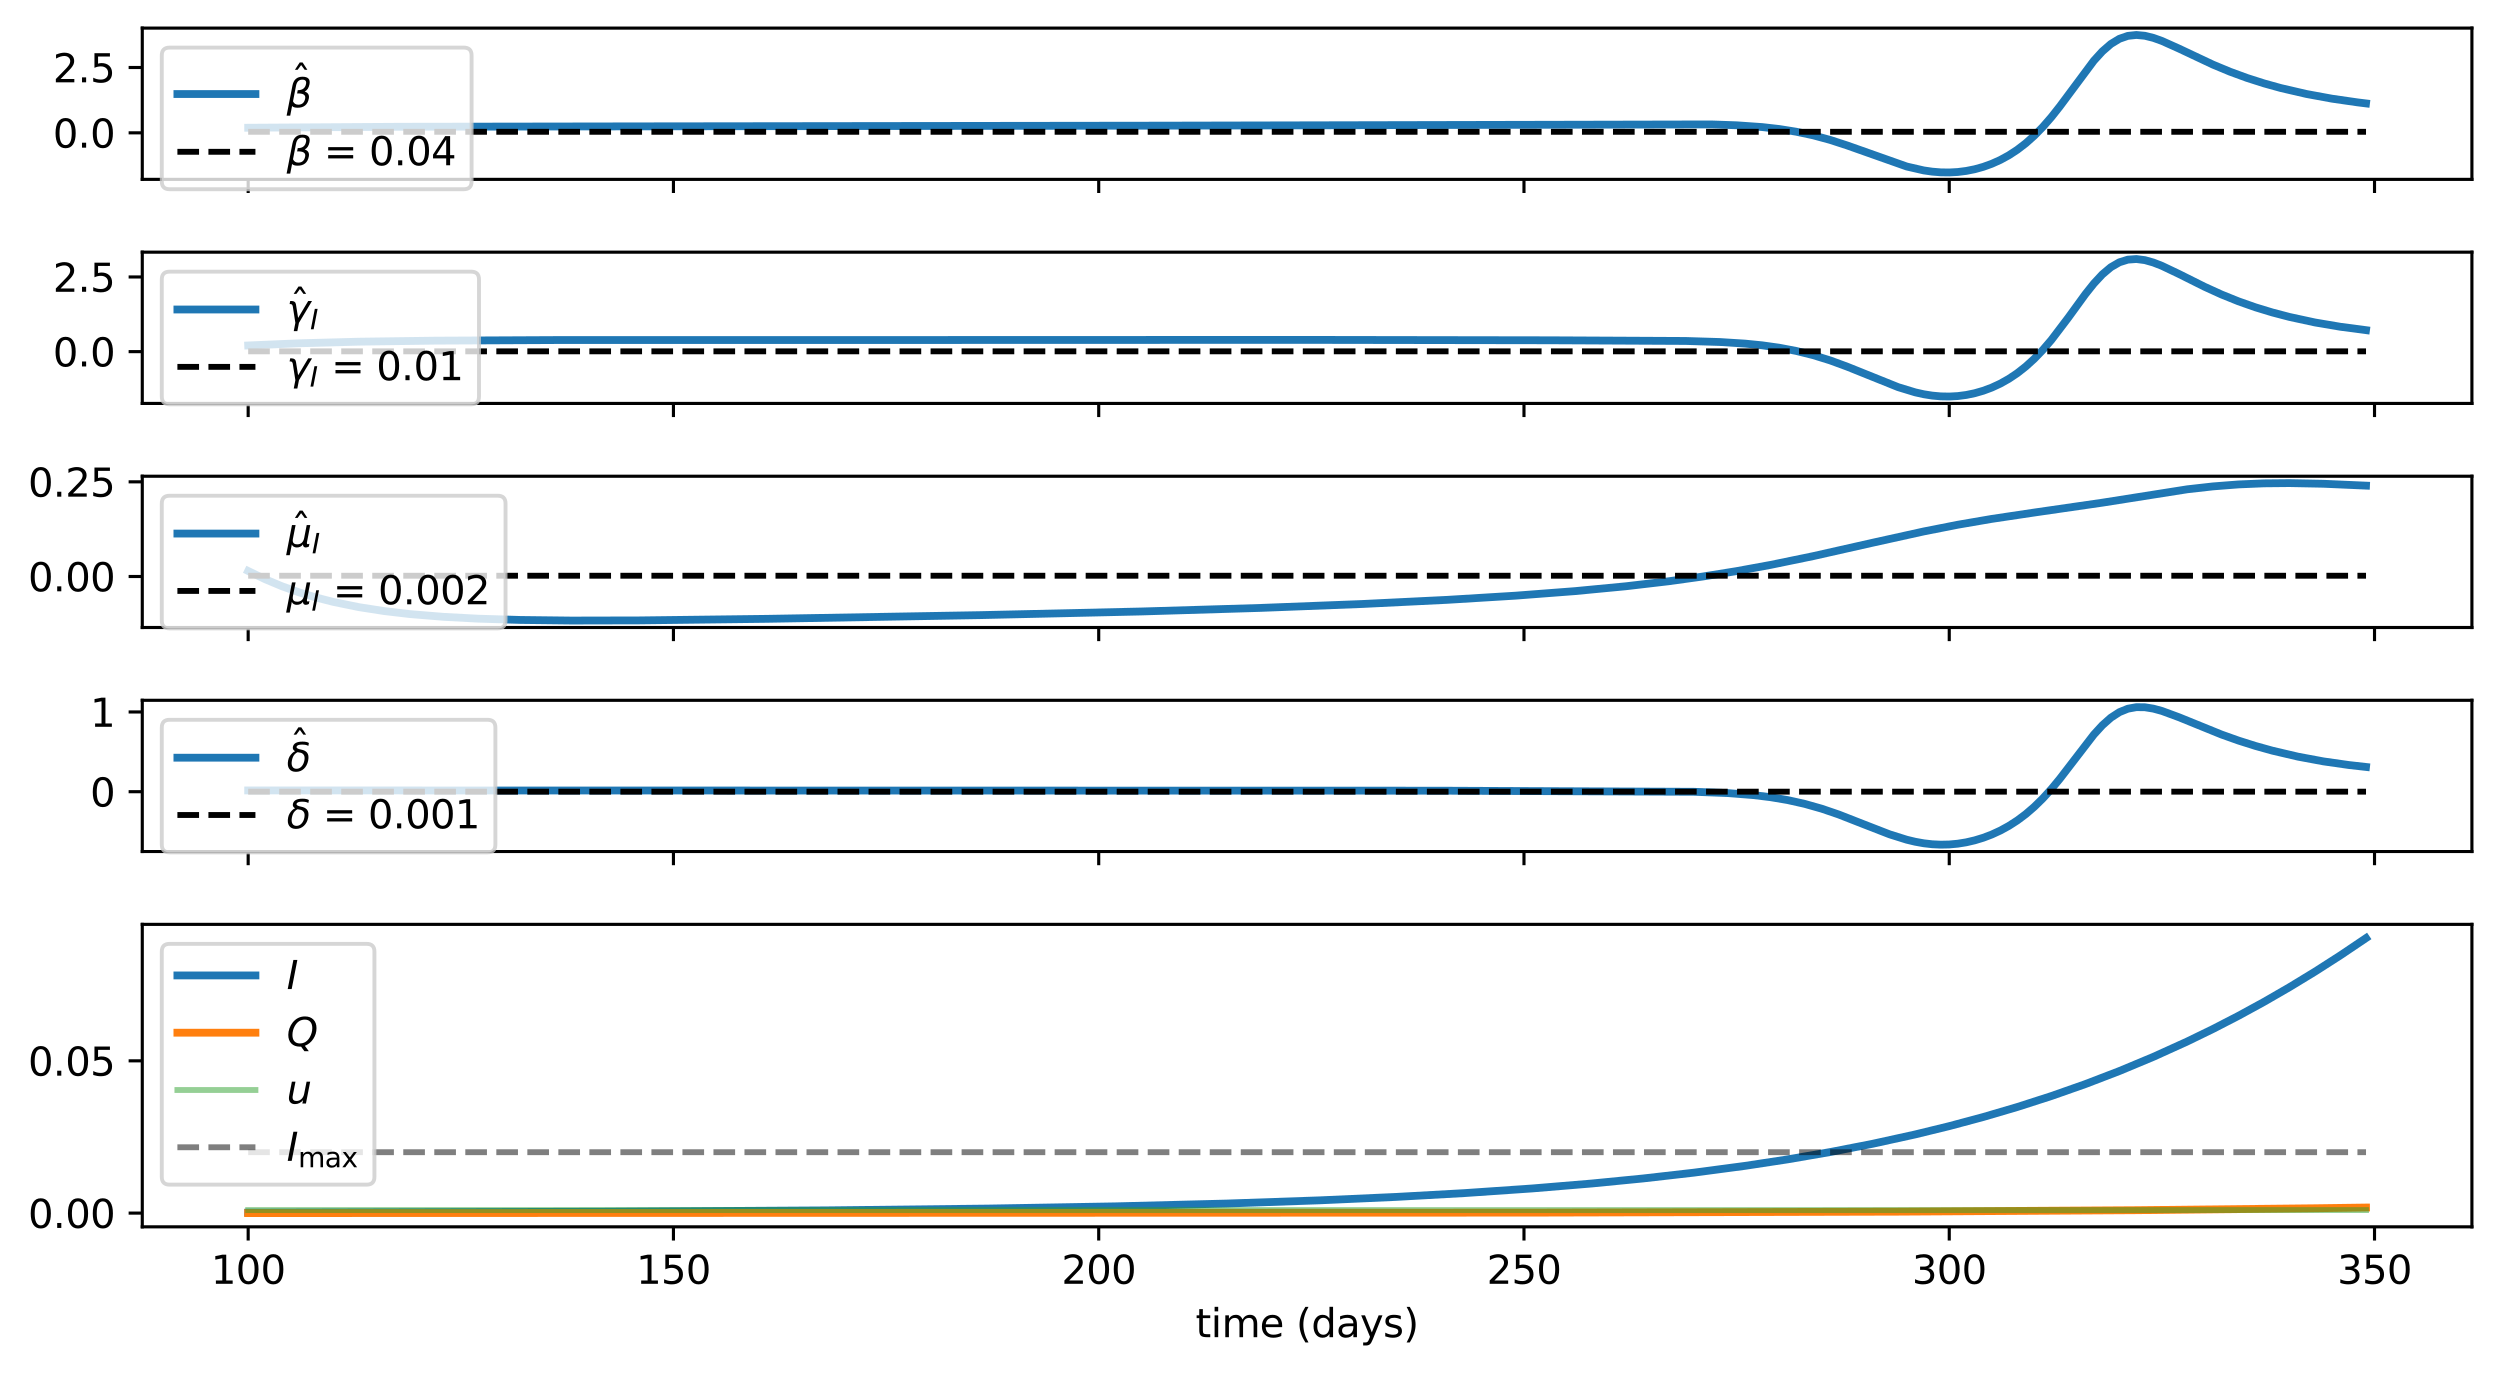 <?xml version="1.0" encoding="utf-8" standalone="no"?>
<!DOCTYPE svg PUBLIC "-//W3C//DTD SVG 1.1//EN"
  "http://www.w3.org/Graphics/SVG/1.1/DTD/svg11.dtd">
<svg xmlns:xlink="http://www.w3.org/1999/xlink" width="640.746pt" height="351.996pt" viewBox="0 0 640.746 351.996" xmlns="http://www.w3.org/2000/svg" version="1.1">
 <defs>
  <style type="text/css">*{stroke-linejoin: round; stroke-linecap: butt}</style>
 </defs>
 <g id="figure_1">
  <g id="patch_1">
   <path d="M 0 351.996 
L 640.746 351.996 
L 640.746 0 
L 0 0 
z
" style="fill: #ffffff"/>
  </g>
  <g id="axes_1">
   <g id="patch_2">
    <path d="M 36.466 45.965 
L 633.546 45.965 
L 633.546 7.2 
L 36.466 7.2 
z
" style="fill: #ffffff"/>
   </g>
   <g id="matplotlib.axis_1">
    <g id="xtick_1">
     <g id="line2d_1">
      <defs>
       <path id="m904382ec07" d="M 0 0 
L 0 3.5 
" style="stroke: #000000; stroke-width: 0.8"/>
      </defs>
      <g>
       <use xlink:href="#m904382ec07" x="63.606" y="45.965" style="stroke: #000000; stroke-width: 0.8"/>
      </g>
     </g>
    </g>
    <g id="xtick_2">
     <g id="line2d_2">
      <g>
       <use xlink:href="#m904382ec07" x="172.602" y="45.965" style="stroke: #000000; stroke-width: 0.8"/>
      </g>
     </g>
    </g>
    <g id="xtick_3">
     <g id="line2d_3">
      <g>
       <use xlink:href="#m904382ec07" x="281.598" y="45.965" style="stroke: #000000; stroke-width: 0.8"/>
      </g>
     </g>
    </g>
    <g id="xtick_4">
     <g id="line2d_4">
      <g>
       <use xlink:href="#m904382ec07" x="390.594" y="45.965" style="stroke: #000000; stroke-width: 0.8"/>
      </g>
     </g>
    </g>
    <g id="xtick_5">
     <g id="line2d_5">
      <g>
       <use xlink:href="#m904382ec07" x="499.59" y="45.965" style="stroke: #000000; stroke-width: 0.8"/>
      </g>
     </g>
    </g>
    <g id="xtick_6">
     <g id="line2d_6">
      <g>
       <use xlink:href="#m904382ec07" x="608.586" y="45.965" style="stroke: #000000; stroke-width: 0.8"/>
      </g>
     </g>
    </g>
   </g>
   <g id="matplotlib.axis_2">
    <g id="ytick_1">
     <g id="line2d_7">
      <defs>
       <path id="m5be52ad1cf" d="M 0 0 
L -3.5 0 
" style="stroke: #000000; stroke-width: 0.8"/>
      </defs>
      <g>
       <use xlink:href="#m5be52ad1cf" x="36.466" y="34.045" style="stroke: #000000; stroke-width: 0.8"/>
      </g>
     </g>
     <g id="text_1">
      <!-- 0.0 -->
      <g transform="translate(13.562 37.845) scale(0.1 -0.1)">
       <defs>
        <path id="DejaVuSans-30" d="M 2034 4250 
Q 1547 4250 1301 3770 
Q 1056 3291 1056 2328 
Q 1056 1369 1301 889 
Q 1547 409 2034 409 
Q 2525 409 2770 889 
Q 3016 1369 3016 2328 
Q 3016 3291 2770 3770 
Q 2525 4250 2034 4250 
z
M 2034 4750 
Q 2819 4750 3233 4129 
Q 3647 3509 3647 2328 
Q 3647 1150 3233 529 
Q 2819 -91 2034 -91 
Q 1250 -91 836 529 
Q 422 1150 422 2328 
Q 422 3509 836 4129 
Q 1250 4750 2034 4750 
z
" transform="scale(0.016)"/>
        <path id="DejaVuSans-2e" d="M 684 794 
L 1344 794 
L 1344 0 
L 684 0 
L 684 794 
z
" transform="scale(0.016)"/>
       </defs>
       <use xlink:href="#DejaVuSans-30"/>
       <use xlink:href="#DejaVuSans-2e" x="63.623"/>
       <use xlink:href="#DejaVuSans-30" x="95.41"/>
      </g>
     </g>
    </g>
    <g id="ytick_2">
     <g id="line2d_8">
      <g>
       <use xlink:href="#m5be52ad1cf" x="36.466" y="17.301" style="stroke: #000000; stroke-width: 0.8"/>
      </g>
     </g>
     <g id="text_2">
      <!-- 2.5 -->
      <g transform="translate(13.562 21.1) scale(0.1 -0.1)">
       <defs>
        <path id="DejaVuSans-32" d="M 1228 531 
L 3431 531 
L 3431 0 
L 469 0 
L 469 531 
Q 828 903 1448 1529 
Q 2069 2156 2228 2338 
Q 2531 2678 2651 2914 
Q 2772 3150 2772 3378 
Q 2772 3750 2511 3984 
Q 2250 4219 1831 4219 
Q 1534 4219 1204 4116 
Q 875 4013 500 3803 
L 500 4441 
Q 881 4594 1212 4672 
Q 1544 4750 1819 4750 
Q 2544 4750 2975 4387 
Q 3406 4025 3406 3419 
Q 3406 3131 3298 2873 
Q 3191 2616 2906 2266 
Q 2828 2175 2409 1742 
Q 1991 1309 1228 531 
z
" transform="scale(0.016)"/>
        <path id="DejaVuSans-35" d="M 691 4666 
L 3169 4666 
L 3169 4134 
L 1269 4134 
L 1269 2991 
Q 1406 3038 1543 3061 
Q 1681 3084 1819 3084 
Q 2600 3084 3056 2656 
Q 3513 2228 3513 1497 
Q 3513 744 3044 326 
Q 2575 -91 1722 -91 
Q 1428 -91 1123 -41 
Q 819 9 494 109 
L 494 744 
Q 775 591 1075 516 
Q 1375 441 1709 441 
Q 2250 441 2565 725 
Q 2881 1009 2881 1497 
Q 2881 1984 2565 2268 
Q 2250 2553 1709 2553 
Q 1456 2553 1204 2497 
Q 953 2441 691 2322 
L 691 4666 
z
" transform="scale(0.016)"/>
       </defs>
       <use xlink:href="#DejaVuSans-32"/>
       <use xlink:href="#DejaVuSans-2e" x="63.623"/>
       <use xlink:href="#DejaVuSans-35" x="95.41"/>
      </g>
     </g>
    </g>
   </g>
   <g id="line2d_9">
    <path d="M 63.606 32.737 
L 102.844 32.487 
L 166.062 32.382 
L 296.857 32.205 
L 438.552 31.884 
L 445.092 32.109 
L 451.631 32.567 
L 455.991 33.062 
L 460.351 33.756 
L 464.711 34.683 
L 469.071 35.863 
L 473.431 37.281 
L 488.69 42.677 
L 493.05 43.678 
L 495.23 43.993 
L 497.41 44.171 
L 499.59 44.203 
L 501.769 44.084 
L 503.949 43.808 
L 506.129 43.371 
L 508.309 42.764 
L 510.489 41.978 
L 512.669 40.999 
L 514.849 39.809 
L 517.029 38.387 
L 519.209 36.714 
L 521.389 34.769 
L 523.569 32.541 
L 525.749 30.033 
L 527.929 27.276 
L 536.648 15.561 
L 538.828 13.17 
L 541.008 11.276 
L 543.188 9.949 
L 545.368 9.194 
L 547.548 8.962 
L 549.728 9.167 
L 551.908 9.709 
L 554.088 10.49 
L 558.447 12.444 
L 567.167 16.556 
L 571.527 18.371 
L 575.887 19.971 
L 580.247 21.366 
L 584.606 22.576 
L 591.146 24.089 
L 597.686 25.291 
L 604.226 26.238 
L 606.406 26.507 
L 606.406 26.507 
" clip-path="url(#p35da125a65)" style="fill: none; stroke: #1f77b4; stroke-width: 2; stroke-linecap: square"/>
   </g>
   <g id="line2d_10">
    <path d="M 63.606 33.777 
L 606.406 33.777 
L 606.406 33.777 
" clip-path="url(#p35da125a65)" style="fill: none; stroke-dasharray: 5.55,2.4; stroke-dashoffset: 0; stroke: #000000; stroke-width: 1.5"/>
   </g>
   <g id="patch_3">
    <path d="M 36.466 45.965 
L 36.466 7.2 
" style="fill: none; stroke: #000000; stroke-width: 0.8; stroke-linejoin: miter; stroke-linecap: square"/>
   </g>
   <g id="patch_4">
    <path d="M 633.546 45.965 
L 633.546 7.2 
" style="fill: none; stroke: #000000; stroke-width: 0.8; stroke-linejoin: miter; stroke-linecap: square"/>
   </g>
   <g id="patch_5">
    <path d="M 36.466 45.965 
L 633.546 45.965 
" style="fill: none; stroke: #000000; stroke-width: 0.8; stroke-linejoin: miter; stroke-linecap: square"/>
   </g>
   <g id="patch_6">
    <path d="M 36.466 7.2 
L 633.546 7.2 
" style="fill: none; stroke: #000000; stroke-width: 0.8; stroke-linejoin: miter; stroke-linecap: square"/>
   </g>
   <g id="legend_1">
    <g id="patch_7">
     <path d="M 43.466 48.5 
L 118.866 48.5 
Q 120.866 48.5 120.866 46.5 
L 120.866 14.2 
Q 120.866 12.2 118.866 12.2 
L 43.466 12.2 
Q 41.466 12.2 41.466 14.2 
L 41.466 46.5 
Q 41.466 48.5 43.466 48.5 
z
" style="fill: #ffffff; opacity: 0.8; stroke: #cccccc; stroke-linejoin: miter"/>
    </g>
    <g id="line2d_11">
     <path d="M 45.466 24.1 
L 55.466 24.1 
L 65.466 24.1 
" style="fill: none; stroke: #1f77b4; stroke-width: 2; stroke-linecap: square"/>
    </g>
    <g id="text_3">
     <!-- $\hat\beta$ -->
     <g transform="translate(73.466 27.6) scale(0.1 -0.1)">
      <defs>
       <path id="DejaVuSans-302" d="M -1831 5119 
L -1369 5119 
L -603 3944 
L -1038 3944 
L -1600 4709 
L -2163 3944 
L -2597 3944 
L -1831 5119 
z
M -1600 3584 
L -1600 3584 
z
" transform="scale(0.016)"/>
       <path id="DejaVuSans-Oblique-3b2" d="M 872 216 
L 572 -1331 
L -6 -1331 
L 928 3478 
Q 1206 4903 2538 4903 
Q 3888 4903 3659 3700 
Q 3503 2844 2894 2531 
Q 3713 2250 3553 1416 
Q 3272 -69 1759 -66 
Q 1097 -63 872 216 
z
M 1019 966 
Q 1259 422 1875 425 
Q 2775 425 2966 1406 
Q 3138 2288 1675 2219 
L 1778 2750 
Q 2909 2731 3106 3750 
Q 3241 4438 2509 4434 
Q 1691 4434 1503 3459 
L 1019 966 
z
" transform="scale(0.016)"/>
      </defs>
      <use xlink:href="#DejaVuSans-302" transform="translate(62.785 34.016)"/>
      <use xlink:href="#DejaVuSans-Oblique-3b2" transform="translate(0 0.906)"/>
     </g>
    </g>
    <g id="line2d_12">
     <path d="M 45.466 38.9 
L 55.466 38.9 
L 65.466 38.9 
" style="fill: none; stroke-dasharray: 5.55,2.4; stroke-dashoffset: 0; stroke: #000000; stroke-width: 1.5"/>
    </g>
    <g id="text_4">
     <!-- $\beta$ = 0.04 -->
     <g transform="translate(73.466 42.4) scale(0.1 -0.1)">
      <defs>
       <path id="DejaVuSans-20" transform="scale(0.016)"/>
       <path id="DejaVuSans-3d" d="M 678 2906 
L 4684 2906 
L 4684 2381 
L 678 2381 
L 678 2906 
z
M 678 1631 
L 4684 1631 
L 4684 1100 
L 678 1100 
L 678 1631 
z
" transform="scale(0.016)"/>
       <path id="DejaVuSans-34" d="M 2419 4116 
L 825 1625 
L 2419 1625 
L 2419 4116 
z
M 2253 4666 
L 3047 4666 
L 3047 1625 
L 3713 1625 
L 3713 1100 
L 3047 1100 
L 3047 0 
L 2419 0 
L 2419 1100 
L 313 1100 
L 313 1709 
L 2253 4666 
z
" transform="scale(0.016)"/>
      </defs>
      <use xlink:href="#DejaVuSans-Oblique-3b2" transform="translate(0 0.391)"/>
      <use xlink:href="#DejaVuSans-20" transform="translate(63.818 0.391)"/>
      <use xlink:href="#DejaVuSans-3d" transform="translate(95.605 0.391)"/>
      <use xlink:href="#DejaVuSans-20" transform="translate(179.395 0.391)"/>
      <use xlink:href="#DejaVuSans-30" transform="translate(211.182 0.391)"/>
      <use xlink:href="#DejaVuSans-2e" transform="translate(274.805 0.391)"/>
      <use xlink:href="#DejaVuSans-30" transform="translate(306.592 0.391)"/>
      <use xlink:href="#DejaVuSans-34" transform="translate(370.215 0.391)"/>
     </g>
    </g>
   </g>
  </g>
  <g id="axes_2">
   <g id="patch_8">
    <path d="M 36.466 103.393 
L 633.546 103.393 
L 633.546 64.627 
L 36.466 64.627 
z
" style="fill: #ffffff"/>
   </g>
   <g id="matplotlib.axis_3">
    <g id="xtick_7">
     <g id="line2d_13">
      <g>
       <use xlink:href="#m904382ec07" x="63.606" y="103.393" style="stroke: #000000; stroke-width: 0.8"/>
      </g>
     </g>
    </g>
    <g id="xtick_8">
     <g id="line2d_14">
      <g>
       <use xlink:href="#m904382ec07" x="172.602" y="103.393" style="stroke: #000000; stroke-width: 0.8"/>
      </g>
     </g>
    </g>
    <g id="xtick_9">
     <g id="line2d_15">
      <g>
       <use xlink:href="#m904382ec07" x="281.598" y="103.393" style="stroke: #000000; stroke-width: 0.8"/>
      </g>
     </g>
    </g>
    <g id="xtick_10">
     <g id="line2d_16">
      <g>
       <use xlink:href="#m904382ec07" x="390.594" y="103.393" style="stroke: #000000; stroke-width: 0.8"/>
      </g>
     </g>
    </g>
    <g id="xtick_11">
     <g id="line2d_17">
      <g>
       <use xlink:href="#m904382ec07" x="499.59" y="103.393" style="stroke: #000000; stroke-width: 0.8"/>
      </g>
     </g>
    </g>
    <g id="xtick_12">
     <g id="line2d_18">
      <g>
       <use xlink:href="#m904382ec07" x="608.586" y="103.393" style="stroke: #000000; stroke-width: 0.8"/>
      </g>
     </g>
    </g>
   </g>
   <g id="matplotlib.axis_4">
    <g id="ytick_3">
     <g id="line2d_19">
      <g>
       <use xlink:href="#m5be52ad1cf" x="36.466" y="90.12" style="stroke: #000000; stroke-width: 0.8"/>
      </g>
     </g>
     <g id="text_5">
      <!-- 0.0 -->
      <g transform="translate(13.562 93.919) scale(0.1 -0.1)">
       <use xlink:href="#DejaVuSans-30"/>
       <use xlink:href="#DejaVuSans-2e" x="63.623"/>
       <use xlink:href="#DejaVuSans-30" x="95.41"/>
      </g>
     </g>
    </g>
    <g id="ytick_4">
     <g id="line2d_20">
      <g>
       <use xlink:href="#m5be52ad1cf" x="36.466" y="70.981" style="stroke: #000000; stroke-width: 0.8"/>
      </g>
     </g>
     <g id="text_6">
      <!-- 2.5 -->
      <g transform="translate(13.562 74.78) scale(0.1 -0.1)">
       <use xlink:href="#DejaVuSans-32"/>
       <use xlink:href="#DejaVuSans-2e" x="63.623"/>
       <use xlink:href="#DejaVuSans-35" x="95.41"/>
      </g>
     </g>
    </g>
   </g>
   <g id="line2d_21">
    <path d="M 63.606 88.54 
L 76.685 87.98 
L 91.945 87.574 
L 111.564 87.308 
L 142.083 87.157 
L 203.12 87.155 
L 333.916 87.111 
L 397.133 87.215 
L 432.012 87.389 
L 440.732 87.655 
L 447.271 88.068 
L 451.631 88.504 
L 455.991 89.115 
L 460.351 89.942 
L 464.711 91.023 
L 469.071 92.374 
L 473.431 93.975 
L 486.51 99.232 
L 490.87 100.559 
L 493.05 101.045 
L 495.23 101.391 
L 497.41 101.589 
L 499.59 101.63 
L 501.769 101.512 
L 503.949 101.228 
L 506.129 100.775 
L 508.309 100.147 
L 510.489 99.334 
L 512.669 98.323 
L 514.849 97.099 
L 517.029 95.641 
L 519.209 93.93 
L 521.389 91.948 
L 523.569 89.685 
L 525.749 87.147 
L 530.108 81.406 
L 534.468 75.407 
L 536.648 72.672 
L 538.828 70.324 
L 541.008 68.487 
L 543.188 67.226 
L 545.368 66.545 
L 547.548 66.39 
L 549.728 66.671 
L 551.908 67.286 
L 554.088 68.136 
L 558.447 70.211 
L 564.987 73.481 
L 569.347 75.469 
L 573.707 77.23 
L 578.067 78.765 
L 582.427 80.091 
L 586.786 81.233 
L 593.326 82.647 
L 599.866 83.755 
L 606.406 84.618 
L 606.406 84.618 
" clip-path="url(#p1d1aa1813b)" style="fill: none; stroke: #1f77b4; stroke-width: 2; stroke-linecap: square"/>
   </g>
   <g id="line2d_22">
    <path d="M 63.606 90.043 
L 606.406 90.043 
L 606.406 90.043 
" clip-path="url(#p1d1aa1813b)" style="fill: none; stroke-dasharray: 5.55,2.4; stroke-dashoffset: 0; stroke: #000000; stroke-width: 1.5"/>
   </g>
   <g id="patch_9">
    <path d="M 36.466 103.393 
L 36.466 64.627 
" style="fill: none; stroke: #000000; stroke-width: 0.8; stroke-linejoin: miter; stroke-linecap: square"/>
   </g>
   <g id="patch_10">
    <path d="M 633.546 103.393 
L 633.546 64.627 
" style="fill: none; stroke: #000000; stroke-width: 0.8; stroke-linejoin: miter; stroke-linecap: square"/>
   </g>
   <g id="patch_11">
    <path d="M 36.466 103.393 
L 633.546 103.393 
" style="fill: none; stroke: #000000; stroke-width: 0.8; stroke-linejoin: miter; stroke-linecap: square"/>
   </g>
   <g id="patch_12">
    <path d="M 36.466 64.627 
L 633.546 64.627 
" style="fill: none; stroke: #000000; stroke-width: 0.8; stroke-linejoin: miter; stroke-linecap: square"/>
   </g>
   <g id="legend_2">
    <g id="patch_13">
     <path d="M 43.466 103.626 
L 120.766 103.626 
Q 122.766 103.626 122.766 101.626 
L 122.766 71.627 
Q 122.766 69.627 120.766 69.627 
L 43.466 69.627 
Q 41.466 69.627 41.466 71.627 
L 41.466 101.626 
Q 41.466 103.626 43.466 103.626 
z
" style="fill: #ffffff; opacity: 0.8; stroke: #cccccc; stroke-linejoin: miter"/>
    </g>
    <g id="line2d_23">
     <path d="M 45.466 79.327 
L 55.466 79.327 
L 65.466 79.327 
" style="fill: none; stroke: #1f77b4; stroke-width: 2; stroke-linecap: square"/>
    </g>
    <g id="text_7">
     <!-- $\hat\gamma_I$ -->
     <g transform="translate(73.466 82.827) scale(0.1 -0.1)">
      <defs>
       <path id="DejaVuSans-Oblique-3b3" d="M 1491 2950 
L 1838 788 
L 3456 3500 
L 4066 3500 
L 1972 0 
L 1713 -1331 
L 1138 -1331 
L 1397 0 
L 988 2613 
Q 925 3006 628 3006 
L 475 3006 
L 569 3500 
L 788 3500 
Q 1403 3500 1491 2950 
z
" transform="scale(0.016)"/>
       <path id="DejaVuSans-Oblique-49" d="M 1081 4666 
L 1716 4666 
L 806 0 
L 172 0 
L 1081 4666 
z
" transform="scale(0.016)"/>
      </defs>
      <use xlink:href="#DejaVuSans-302" transform="translate(59.602 12.016)"/>
      <use xlink:href="#DejaVuSans-Oblique-3b3" transform="translate(0 0.828)"/>
      <use xlink:href="#DejaVuSans-Oblique-49" transform="translate(60.137 -15.578) scale(0.7)"/>
     </g>
    </g>
    <g id="line2d_24">
     <path d="M 45.466 94.026 
L 55.466 94.026 
L 65.466 94.026 
" style="fill: none; stroke-dasharray: 5.55,2.4; stroke-dashoffset: 0; stroke: #000000; stroke-width: 1.5"/>
    </g>
    <g id="text_8">
     <!-- $\gamma_I$ = 0.01 -->
     <g transform="translate(73.466 97.526) scale(0.1 -0.1)">
      <defs>
       <path id="DejaVuSans-31" d="M 794 531 
L 1825 531 
L 1825 4091 
L 703 3866 
L 703 4441 
L 1819 4666 
L 2450 4666 
L 2450 531 
L 3481 531 
L 3481 0 
L 794 0 
L 794 531 
z
" transform="scale(0.016)"/>
      </defs>
      <use xlink:href="#DejaVuSans-Oblique-3b3" transform="translate(0 0.781)"/>
      <use xlink:href="#DejaVuSans-Oblique-49" transform="translate(59.18 -15.625) scale(0.7)"/>
      <use xlink:href="#DejaVuSans-20" transform="translate(82.559 0.781)"/>
      <use xlink:href="#DejaVuSans-3d" transform="translate(114.346 0.781)"/>
      <use xlink:href="#DejaVuSans-20" transform="translate(198.135 0.781)"/>
      <use xlink:href="#DejaVuSans-30" transform="translate(229.922 0.781)"/>
      <use xlink:href="#DejaVuSans-2e" transform="translate(293.545 0.781)"/>
      <use xlink:href="#DejaVuSans-30" transform="translate(325.332 0.781)"/>
      <use xlink:href="#DejaVuSans-31" transform="translate(388.955 0.781)"/>
     </g>
    </g>
   </g>
  </g>
  <g id="axes_3">
   <g id="patch_14">
    <path d="M 36.466 160.82 
L 633.546 160.82 
L 633.546 122.055 
L 36.466 122.055 
z
" style="fill: #ffffff"/>
   </g>
   <g id="matplotlib.axis_5">
    <g id="xtick_13">
     <g id="line2d_25">
      <g>
       <use xlink:href="#m904382ec07" x="63.606" y="160.82" style="stroke: #000000; stroke-width: 0.8"/>
      </g>
     </g>
    </g>
    <g id="xtick_14">
     <g id="line2d_26">
      <g>
       <use xlink:href="#m904382ec07" x="172.602" y="160.82" style="stroke: #000000; stroke-width: 0.8"/>
      </g>
     </g>
    </g>
    <g id="xtick_15">
     <g id="line2d_27">
      <g>
       <use xlink:href="#m904382ec07" x="281.598" y="160.82" style="stroke: #000000; stroke-width: 0.8"/>
      </g>
     </g>
    </g>
    <g id="xtick_16">
     <g id="line2d_28">
      <g>
       <use xlink:href="#m904382ec07" x="390.594" y="160.82" style="stroke: #000000; stroke-width: 0.8"/>
      </g>
     </g>
    </g>
    <g id="xtick_17">
     <g id="line2d_29">
      <g>
       <use xlink:href="#m904382ec07" x="499.59" y="160.82" style="stroke: #000000; stroke-width: 0.8"/>
      </g>
     </g>
    </g>
    <g id="xtick_18">
     <g id="line2d_30">
      <g>
       <use xlink:href="#m904382ec07" x="608.586" y="160.82" style="stroke: #000000; stroke-width: 0.8"/>
      </g>
     </g>
    </g>
   </g>
   <g id="matplotlib.axis_6">
    <g id="ytick_5">
     <g id="line2d_31">
      <g>
       <use xlink:href="#m5be52ad1cf" x="36.466" y="147.751" style="stroke: #000000; stroke-width: 0.8"/>
      </g>
     </g>
     <g id="text_9">
      <!-- 0.00 -->
      <g transform="translate(7.2 151.55) scale(0.1 -0.1)">
       <use xlink:href="#DejaVuSans-30"/>
       <use xlink:href="#DejaVuSans-2e" x="63.623"/>
       <use xlink:href="#DejaVuSans-30" x="95.41"/>
       <use xlink:href="#DejaVuSans-30" x="159.033"/>
      </g>
     </g>
    </g>
    <g id="ytick_6">
     <g id="line2d_32">
      <g>
       <use xlink:href="#m5be52ad1cf" x="36.466" y="123.5" style="stroke: #000000; stroke-width: 0.8"/>
      </g>
     </g>
     <g id="text_10">
      <!-- 0.25 -->
      <g transform="translate(7.2 127.299) scale(0.1 -0.1)">
       <use xlink:href="#DejaVuSans-30"/>
       <use xlink:href="#DejaVuSans-2e" x="63.623"/>
       <use xlink:href="#DejaVuSans-32" x="95.41"/>
       <use xlink:href="#DejaVuSans-35" x="159.033"/>
      </g>
     </g>
    </g>
   </g>
   <g id="line2d_33">
    <path d="M 63.606 146.343 
L 67.965 148.461 
L 72.325 150.283 
L 76.685 151.831 
L 81.045 153.151 
L 85.405 154.262 
L 91.945 155.604 
L 98.484 156.619 
L 105.024 157.384 
L 113.744 158.099 
L 122.463 158.561 
L 133.363 158.892 
L 146.443 159.048 
L 163.882 159.008 
L 196.581 158.607 
L 251.079 157.66 
L 292.497 156.721 
L 323.016 155.809 
L 349.175 154.802 
L 370.974 153.737 
L 388.414 152.67 
L 403.673 151.503 
L 416.753 150.254 
L 427.652 148.978 
L 436.372 147.77 
L 445.092 146.373 
L 453.811 144.78 
L 464.711 142.535 
L 479.97 139.098 
L 493.05 136.209 
L 501.769 134.491 
L 510.489 132.992 
L 521.389 131.362 
L 538.828 128.836 
L 560.627 125.4 
L 567.167 124.665 
L 573.707 124.157 
L 580.247 123.881 
L 586.786 123.817 
L 595.506 123.988 
L 606.406 124.468 
L 606.406 124.468 
" clip-path="url(#p92343b7acd)" style="fill: none; stroke: #1f77b4; stroke-width: 2; stroke-linecap: square"/>
   </g>
   <g id="line2d_34">
    <path d="M 63.606 147.557 
L 606.406 147.557 
L 606.406 147.557 
" clip-path="url(#p92343b7acd)" style="fill: none; stroke-dasharray: 5.55,2.4; stroke-dashoffset: 0; stroke: #000000; stroke-width: 1.5"/>
   </g>
   <g id="patch_15">
    <path d="M 36.466 160.82 
L 36.466 122.055 
" style="fill: none; stroke: #000000; stroke-width: 0.8; stroke-linejoin: miter; stroke-linecap: square"/>
   </g>
   <g id="patch_16">
    <path d="M 633.546 160.82 
L 633.546 122.055 
" style="fill: none; stroke: #000000; stroke-width: 0.8; stroke-linejoin: miter; stroke-linecap: square"/>
   </g>
   <g id="patch_17">
    <path d="M 36.466 160.82 
L 633.546 160.82 
" style="fill: none; stroke: #000000; stroke-width: 0.8; stroke-linejoin: miter; stroke-linecap: square"/>
   </g>
   <g id="patch_18">
    <path d="M 36.466 122.055 
L 633.546 122.055 
" style="fill: none; stroke: #000000; stroke-width: 0.8; stroke-linejoin: miter; stroke-linecap: square"/>
   </g>
   <g id="legend_3">
    <g id="patch_19">
     <path d="M 43.466 161.053 
L 127.566 161.053 
Q 129.566 161.053 129.566 159.053 
L 129.566 129.055 
Q 129.566 127.055 127.566 127.055 
L 43.466 127.055 
Q 41.466 127.055 41.466 129.055 
L 41.466 159.053 
Q 41.466 161.053 43.466 161.053 
z
" style="fill: #ffffff; opacity: 0.8; stroke: #cccccc; stroke-linejoin: miter"/>
    </g>
    <g id="line2d_35">
     <path d="M 45.466 136.755 
L 55.466 136.755 
L 65.466 136.755 
" style="fill: none; stroke: #1f77b4; stroke-width: 2; stroke-linecap: square"/>
    </g>
    <g id="text_11">
     <!-- $\hat\mu_I$ -->
     <g transform="translate(73.466 140.255) scale(0.1 -0.1)">
      <defs>
       <path id="DejaVuSans-Oblique-3bc" d="M -84 -1331 
L 856 3500 
L 1434 3500 
L 1009 1322 
Q 997 1256 987 1175 
Q 978 1094 978 1013 
Q 978 722 1161 565 
Q 1344 409 1684 409 
Q 2147 409 2431 671 
Q 2716 934 2816 1459 
L 3213 3500 
L 3788 3500 
L 3266 809 
Q 3253 750 3248 706 
Q 3244 663 3244 628 
Q 3244 531 3283 486 
Q 3322 441 3406 441 
Q 3438 441 3492 456 
Q 3547 472 3647 513 
L 3559 50 
Q 3422 -19 3297 -55 
Q 3172 -91 3053 -91 
Q 2847 -91 2730 40 
Q 2613 172 2613 403 
Q 2438 153 2195 31 
Q 1953 -91 1625 -91 
Q 1334 -91 1117 43 
Q 900 178 831 397 
L 494 -1331 
L -84 -1331 
z
" transform="scale(0.016)"/>
      </defs>
      <use xlink:href="#DejaVuSans-302" transform="translate(62.699 12.016)"/>
      <use xlink:href="#DejaVuSans-Oblique-3bc" transform="translate(0 0.828)"/>
      <use xlink:href="#DejaVuSans-Oblique-49" transform="translate(64.58 -15.578) scale(0.7)"/>
     </g>
    </g>
    <g id="line2d_36">
     <path d="M 45.466 151.453 
L 55.466 151.453 
L 65.466 151.453 
" style="fill: none; stroke-dasharray: 5.55,2.4; stroke-dashoffset: 0; stroke: #000000; stroke-width: 1.5"/>
    </g>
    <g id="text_12">
     <!-- $\mu_I$ = 0.002 -->
     <g transform="translate(73.466 154.953) scale(0.1 -0.1)">
      <use xlink:href="#DejaVuSans-Oblique-3bc" transform="translate(0 0.781)"/>
      <use xlink:href="#DejaVuSans-Oblique-49" transform="translate(63.623 -15.625) scale(0.7)"/>
      <use xlink:href="#DejaVuSans-20" transform="translate(87.002 0.781)"/>
      <use xlink:href="#DejaVuSans-3d" transform="translate(118.789 0.781)"/>
      <use xlink:href="#DejaVuSans-20" transform="translate(202.578 0.781)"/>
      <use xlink:href="#DejaVuSans-30" transform="translate(234.365 0.781)"/>
      <use xlink:href="#DejaVuSans-2e" transform="translate(297.988 0.781)"/>
      <use xlink:href="#DejaVuSans-30" transform="translate(329.775 0.781)"/>
      <use xlink:href="#DejaVuSans-30" transform="translate(393.398 0.781)"/>
      <use xlink:href="#DejaVuSans-32" transform="translate(457.021 0.781)"/>
     </g>
    </g>
   </g>
  </g>
  <g id="axes_4">
   <g id="patch_20">
    <path d="M 36.466 218.247 
L 633.546 218.247 
L 633.546 179.482 
L 36.466 179.482 
z
" style="fill: #ffffff"/>
   </g>
   <g id="matplotlib.axis_7">
    <g id="xtick_19">
     <g id="line2d_37">
      <g>
       <use xlink:href="#m904382ec07" x="63.606" y="218.247" style="stroke: #000000; stroke-width: 0.8"/>
      </g>
     </g>
    </g>
    <g id="xtick_20">
     <g id="line2d_38">
      <g>
       <use xlink:href="#m904382ec07" x="172.602" y="218.247" style="stroke: #000000; stroke-width: 0.8"/>
      </g>
     </g>
    </g>
    <g id="xtick_21">
     <g id="line2d_39">
      <g>
       <use xlink:href="#m904382ec07" x="281.598" y="218.247" style="stroke: #000000; stroke-width: 0.8"/>
      </g>
     </g>
    </g>
    <g id="xtick_22">
     <g id="line2d_40">
      <g>
       <use xlink:href="#m904382ec07" x="390.594" y="218.247" style="stroke: #000000; stroke-width: 0.8"/>
      </g>
     </g>
    </g>
    <g id="xtick_23">
     <g id="line2d_41">
      <g>
       <use xlink:href="#m904382ec07" x="499.59" y="218.247" style="stroke: #000000; stroke-width: 0.8"/>
      </g>
     </g>
    </g>
    <g id="xtick_24">
     <g id="line2d_42">
      <g>
       <use xlink:href="#m904382ec07" x="608.586" y="218.247" style="stroke: #000000; stroke-width: 0.8"/>
      </g>
     </g>
    </g>
   </g>
   <g id="matplotlib.axis_8">
    <g id="ytick_7">
     <g id="line2d_43">
      <g>
       <use xlink:href="#m5be52ad1cf" x="36.466" y="202.917" style="stroke: #000000; stroke-width: 0.8"/>
      </g>
     </g>
     <g id="text_13">
      <!-- 0 -->
      <g transform="translate(23.103 206.716) scale(0.1 -0.1)">
       <use xlink:href="#DejaVuSans-30"/>
      </g>
     </g>
    </g>
    <g id="ytick_8">
     <g id="line2d_44">
      <g>
       <use xlink:href="#m5be52ad1cf" x="36.466" y="182.48" style="stroke: #000000; stroke-width: 0.8"/>
      </g>
     </g>
     <g id="text_14">
      <!-- 1 -->
      <g transform="translate(23.103 186.279) scale(0.1 -0.1)">
       <use xlink:href="#DejaVuSans-31"/>
      </g>
     </g>
    </g>
   </g>
   <g id="line2d_45">
    <path d="M 63.606 202.587 
L 368.794 202.649 
L 434.192 202.936 
L 442.912 203.272 
L 449.451 203.786 
L 453.811 204.321 
L 458.171 205.056 
L 462.531 206.029 
L 466.891 207.264 
L 471.251 208.751 
L 477.79 211.311 
L 484.33 213.849 
L 488.69 215.219 
L 490.87 215.74 
L 493.05 216.132 
L 495.23 216.382 
L 497.41 216.485 
L 499.59 216.437 
L 501.769 216.237 
L 503.949 215.884 
L 506.129 215.377 
L 508.309 214.712 
L 510.489 213.883 
L 512.669 212.878 
L 514.849 211.685 
L 517.029 210.283 
L 519.209 208.654 
L 521.389 206.777 
L 523.569 204.64 
L 525.749 202.243 
L 527.929 199.607 
L 536.648 188.271 
L 538.828 185.887 
L 541.008 183.949 
L 543.188 182.529 
L 545.368 181.64 
L 547.548 181.244 
L 549.728 181.268 
L 551.908 181.621 
L 554.088 182.215 
L 558.447 183.821 
L 569.347 188.25 
L 573.707 189.804 
L 578.067 191.184 
L 582.427 192.398 
L 588.966 193.929 
L 595.506 195.145 
L 602.046 196.08 
L 606.406 196.571 
L 606.406 196.571 
" clip-path="url(#p31f4d12e09)" style="fill: none; stroke: #1f77b4; stroke-width: 2; stroke-linecap: square"/>
   </g>
   <g id="line2d_46">
    <path d="M 63.606 202.897 
L 606.406 202.897 
L 606.406 202.897 
" clip-path="url(#p31f4d12e09)" style="fill: none; stroke-dasharray: 5.55,2.4; stroke-dashoffset: 0; stroke: #000000; stroke-width: 1.5"/>
   </g>
   <g id="patch_21">
    <path d="M 36.466 218.247 
L 36.466 179.482 
" style="fill: none; stroke: #000000; stroke-width: 0.8; stroke-linejoin: miter; stroke-linecap: square"/>
   </g>
   <g id="patch_22">
    <path d="M 633.546 218.247 
L 633.546 179.482 
" style="fill: none; stroke: #000000; stroke-width: 0.8; stroke-linejoin: miter; stroke-linecap: square"/>
   </g>
   <g id="patch_23">
    <path d="M 36.466 218.247 
L 633.546 218.247 
" style="fill: none; stroke: #000000; stroke-width: 0.8; stroke-linejoin: miter; stroke-linecap: square"/>
   </g>
   <g id="patch_24">
    <path d="M 36.466 179.482 
L 633.546 179.482 
" style="fill: none; stroke: #000000; stroke-width: 0.8; stroke-linejoin: miter; stroke-linecap: square"/>
   </g>
   <g id="legend_4">
    <g id="patch_25">
     <path d="M 43.466 218.461 
L 124.966 218.461 
Q 126.966 218.461 126.966 216.461 
L 126.966 186.482 
Q 126.966 184.482 124.966 184.482 
L 43.466 184.482 
Q 41.466 184.482 41.466 186.482 
L 41.466 216.461 
Q 41.466 218.461 43.466 218.461 
z
" style="fill: #ffffff; opacity: 0.8; stroke: #cccccc; stroke-linejoin: miter"/>
    </g>
    <g id="line2d_47">
     <path d="M 45.466 194.203 
L 55.466 194.203 
L 65.466 194.203 
" style="fill: none; stroke: #1f77b4; stroke-width: 2; stroke-linecap: square"/>
    </g>
    <g id="text_15">
     <!-- $\hat\delta$ -->
     <g transform="translate(73.466 197.703) scale(0.1 -0.1)">
      <defs>
       <path id="DejaVuSans-Oblique-3b4" d="M 3472 4053 
Q 3197 4272 2450 4272 
Q 1659 4272 1588 3906 
Q 1531 3619 2328 3469 
Q 2953 3353 3253 3003 
Q 3616 2581 3447 1716 
Q 3284 888 2763 400 
Q 2238 -91 1488 -91 
Q 741 -91 406 400 
Q 72 888 241 1747 
Q 363 2384 891 2900 
Q 1097 3100 1353 3213 
Q 913 3459 1000 3900 
Q 1166 4750 2544 4750 
Q 3234 4750 3566 4531 
L 3472 4053 
z
M 1753 3056 
Q 1525 2966 1306 2738 
Q 969 2384 847 1747 
Q 722 1113 919 756 
Q 1119 397 1584 397 
Q 2044 397 2381 759 
Q 2722 1122 2838 1716 
Q 2956 2338 2731 2638 
Q 2491 2959 2103 2994 
Q 1906 3013 1753 3056 
z
" transform="scale(0.016)"/>
      </defs>
      <use xlink:href="#DejaVuSans-302" transform="translate(59.418 31.016)"/>
      <use xlink:href="#DejaVuSans-Oblique-3b4" transform="translate(0 0.297)"/>
     </g>
    </g>
    <g id="line2d_48">
     <path d="M 45.466 208.881 
L 55.466 208.881 
L 65.466 208.881 
" style="fill: none; stroke-dasharray: 5.55,2.4; stroke-dashoffset: 0; stroke: #000000; stroke-width: 1.5"/>
    </g>
    <g id="text_16">
     <!-- $\delta$ = 0.001 -->
     <g transform="translate(73.466 212.381) scale(0.1 -0.1)">
      <use xlink:href="#DejaVuSans-Oblique-3b4" transform="translate(0 0.781)"/>
      <use xlink:href="#DejaVuSans-20" transform="translate(61.182 0.781)"/>
      <use xlink:href="#DejaVuSans-3d" transform="translate(92.969 0.781)"/>
      <use xlink:href="#DejaVuSans-20" transform="translate(176.758 0.781)"/>
      <use xlink:href="#DejaVuSans-30" transform="translate(208.545 0.781)"/>
      <use xlink:href="#DejaVuSans-2e" transform="translate(272.168 0.781)"/>
      <use xlink:href="#DejaVuSans-30" transform="translate(303.955 0.781)"/>
      <use xlink:href="#DejaVuSans-30" transform="translate(367.578 0.781)"/>
      <use xlink:href="#DejaVuSans-31" transform="translate(431.201 0.781)"/>
     </g>
    </g>
   </g>
  </g>
  <g id="axes_5">
   <g id="patch_26">
    <path d="M 36.466 314.44 
L 633.546 314.44 
L 633.546 236.91 
L 36.466 236.91 
z
" style="fill: #ffffff"/>
   </g>
   <g id="matplotlib.axis_9">
    <g id="xtick_25">
     <g id="line2d_49">
      <g>
       <use xlink:href="#m904382ec07" x="63.606" y="314.44" style="stroke: #000000; stroke-width: 0.8"/>
      </g>
     </g>
     <g id="text_17">
      <!-- 100 -->
      <g transform="translate(54.062 329.038) scale(0.1 -0.1)">
       <use xlink:href="#DejaVuSans-31"/>
       <use xlink:href="#DejaVuSans-30" x="63.623"/>
       <use xlink:href="#DejaVuSans-30" x="127.246"/>
      </g>
     </g>
    </g>
    <g id="xtick_26">
     <g id="line2d_50">
      <g>
       <use xlink:href="#m904382ec07" x="172.602" y="314.44" style="stroke: #000000; stroke-width: 0.8"/>
      </g>
     </g>
     <g id="text_18">
      <!-- 150 -->
      <g transform="translate(163.058 329.038) scale(0.1 -0.1)">
       <use xlink:href="#DejaVuSans-31"/>
       <use xlink:href="#DejaVuSans-35" x="63.623"/>
       <use xlink:href="#DejaVuSans-30" x="127.246"/>
      </g>
     </g>
    </g>
    <g id="xtick_27">
     <g id="line2d_51">
      <g>
       <use xlink:href="#m904382ec07" x="281.598" y="314.44" style="stroke: #000000; stroke-width: 0.8"/>
      </g>
     </g>
     <g id="text_19">
      <!-- 200 -->
      <g transform="translate(272.054 329.038) scale(0.1 -0.1)">
       <use xlink:href="#DejaVuSans-32"/>
       <use xlink:href="#DejaVuSans-30" x="63.623"/>
       <use xlink:href="#DejaVuSans-30" x="127.246"/>
      </g>
     </g>
    </g>
    <g id="xtick_28">
     <g id="line2d_52">
      <g>
       <use xlink:href="#m904382ec07" x="390.594" y="314.44" style="stroke: #000000; stroke-width: 0.8"/>
      </g>
     </g>
     <g id="text_20">
      <!-- 250 -->
      <g transform="translate(381.05 329.038) scale(0.1 -0.1)">
       <use xlink:href="#DejaVuSans-32"/>
       <use xlink:href="#DejaVuSans-35" x="63.623"/>
       <use xlink:href="#DejaVuSans-30" x="127.246"/>
      </g>
     </g>
    </g>
    <g id="xtick_29">
     <g id="line2d_53">
      <g>
       <use xlink:href="#m904382ec07" x="499.59" y="314.44" style="stroke: #000000; stroke-width: 0.8"/>
      </g>
     </g>
     <g id="text_21">
      <!-- 300 -->
      <g transform="translate(490.046 329.038) scale(0.1 -0.1)">
       <defs>
        <path id="DejaVuSans-33" d="M 2597 2516 
Q 3050 2419 3304 2112 
Q 3559 1806 3559 1356 
Q 3559 666 3084 287 
Q 2609 -91 1734 -91 
Q 1441 -91 1130 -33 
Q 819 25 488 141 
L 488 750 
Q 750 597 1062 519 
Q 1375 441 1716 441 
Q 2309 441 2620 675 
Q 2931 909 2931 1356 
Q 2931 1769 2642 2001 
Q 2353 2234 1838 2234 
L 1294 2234 
L 1294 2753 
L 1863 2753 
Q 2328 2753 2575 2939 
Q 2822 3125 2822 3475 
Q 2822 3834 2567 4026 
Q 2313 4219 1838 4219 
Q 1578 4219 1281 4162 
Q 984 4106 628 3988 
L 628 4550 
Q 988 4650 1302 4700 
Q 1616 4750 1894 4750 
Q 2613 4750 3031 4423 
Q 3450 4097 3450 3541 
Q 3450 3153 3228 2886 
Q 3006 2619 2597 2516 
z
" transform="scale(0.016)"/>
       </defs>
       <use xlink:href="#DejaVuSans-33"/>
       <use xlink:href="#DejaVuSans-30" x="63.623"/>
       <use xlink:href="#DejaVuSans-30" x="127.246"/>
      </g>
     </g>
    </g>
    <g id="xtick_30">
     <g id="line2d_54">
      <g>
       <use xlink:href="#m904382ec07" x="608.586" y="314.44" style="stroke: #000000; stroke-width: 0.8"/>
      </g>
     </g>
     <g id="text_22">
      <!-- 350 -->
      <g transform="translate(599.042 329.038) scale(0.1 -0.1)">
       <use xlink:href="#DejaVuSans-33"/>
       <use xlink:href="#DejaVuSans-35" x="63.623"/>
       <use xlink:href="#DejaVuSans-30" x="127.246"/>
      </g>
     </g>
    </g>
    <g id="text_23">
     <!-- time (days) -->
     <g transform="translate(306.417 342.717) scale(0.1 -0.1)">
      <defs>
       <path id="DejaVuSans-74" d="M 1172 4494 
L 1172 3500 
L 2356 3500 
L 2356 3053 
L 1172 3053 
L 1172 1153 
Q 1172 725 1289 603 
Q 1406 481 1766 481 
L 2356 481 
L 2356 0 
L 1766 0 
Q 1100 0 847 248 
Q 594 497 594 1153 
L 594 3053 
L 172 3053 
L 172 3500 
L 594 3500 
L 594 4494 
L 1172 4494 
z
" transform="scale(0.016)"/>
       <path id="DejaVuSans-69" d="M 603 3500 
L 1178 3500 
L 1178 0 
L 603 0 
L 603 3500 
z
M 603 4863 
L 1178 4863 
L 1178 4134 
L 603 4134 
L 603 4863 
z
" transform="scale(0.016)"/>
       <path id="DejaVuSans-6d" d="M 3328 2828 
Q 3544 3216 3844 3400 
Q 4144 3584 4550 3584 
Q 5097 3584 5394 3201 
Q 5691 2819 5691 2113 
L 5691 0 
L 5113 0 
L 5113 2094 
Q 5113 2597 4934 2840 
Q 4756 3084 4391 3084 
Q 3944 3084 3684 2787 
Q 3425 2491 3425 1978 
L 3425 0 
L 2847 0 
L 2847 2094 
Q 2847 2600 2669 2842 
Q 2491 3084 2119 3084 
Q 1678 3084 1418 2786 
Q 1159 2488 1159 1978 
L 1159 0 
L 581 0 
L 581 3500 
L 1159 3500 
L 1159 2956 
Q 1356 3278 1631 3431 
Q 1906 3584 2284 3584 
Q 2666 3584 2933 3390 
Q 3200 3197 3328 2828 
z
" transform="scale(0.016)"/>
       <path id="DejaVuSans-65" d="M 3597 1894 
L 3597 1613 
L 953 1613 
Q 991 1019 1311 708 
Q 1631 397 2203 397 
Q 2534 397 2845 478 
Q 3156 559 3463 722 
L 3463 178 
Q 3153 47 2828 -22 
Q 2503 -91 2169 -91 
Q 1331 -91 842 396 
Q 353 884 353 1716 
Q 353 2575 817 3079 
Q 1281 3584 2069 3584 
Q 2775 3584 3186 3129 
Q 3597 2675 3597 1894 
z
M 3022 2063 
Q 3016 2534 2758 2815 
Q 2500 3097 2075 3097 
Q 1594 3097 1305 2825 
Q 1016 2553 972 2059 
L 3022 2063 
z
" transform="scale(0.016)"/>
       <path id="DejaVuSans-28" d="M 1984 4856 
Q 1566 4138 1362 3434 
Q 1159 2731 1159 2009 
Q 1159 1288 1364 580 
Q 1569 -128 1984 -844 
L 1484 -844 
Q 1016 -109 783 600 
Q 550 1309 550 2009 
Q 550 2706 781 3412 
Q 1013 4119 1484 4856 
L 1984 4856 
z
" transform="scale(0.016)"/>
       <path id="DejaVuSans-64" d="M 2906 2969 
L 2906 4863 
L 3481 4863 
L 3481 0 
L 2906 0 
L 2906 525 
Q 2725 213 2448 61 
Q 2172 -91 1784 -91 
Q 1150 -91 751 415 
Q 353 922 353 1747 
Q 353 2572 751 3078 
Q 1150 3584 1784 3584 
Q 2172 3584 2448 3432 
Q 2725 3281 2906 2969 
z
M 947 1747 
Q 947 1113 1208 752 
Q 1469 391 1925 391 
Q 2381 391 2643 752 
Q 2906 1113 2906 1747 
Q 2906 2381 2643 2742 
Q 2381 3103 1925 3103 
Q 1469 3103 1208 2742 
Q 947 2381 947 1747 
z
" transform="scale(0.016)"/>
       <path id="DejaVuSans-61" d="M 2194 1759 
Q 1497 1759 1228 1600 
Q 959 1441 959 1056 
Q 959 750 1161 570 
Q 1363 391 1709 391 
Q 2188 391 2477 730 
Q 2766 1069 2766 1631 
L 2766 1759 
L 2194 1759 
z
M 3341 1997 
L 3341 0 
L 2766 0 
L 2766 531 
Q 2569 213 2275 61 
Q 1981 -91 1556 -91 
Q 1019 -91 701 211 
Q 384 513 384 1019 
Q 384 1609 779 1909 
Q 1175 2209 1959 2209 
L 2766 2209 
L 2766 2266 
Q 2766 2663 2505 2880 
Q 2244 3097 1772 3097 
Q 1472 3097 1187 3025 
Q 903 2953 641 2809 
L 641 3341 
Q 956 3463 1253 3523 
Q 1550 3584 1831 3584 
Q 2591 3584 2966 3190 
Q 3341 2797 3341 1997 
z
" transform="scale(0.016)"/>
       <path id="DejaVuSans-79" d="M 2059 -325 
Q 1816 -950 1584 -1140 
Q 1353 -1331 966 -1331 
L 506 -1331 
L 506 -850 
L 844 -850 
Q 1081 -850 1212 -737 
Q 1344 -625 1503 -206 
L 1606 56 
L 191 3500 
L 800 3500 
L 1894 763 
L 2988 3500 
L 3597 3500 
L 2059 -325 
z
" transform="scale(0.016)"/>
       <path id="DejaVuSans-73" d="M 2834 3397 
L 2834 2853 
Q 2591 2978 2328 3040 
Q 2066 3103 1784 3103 
Q 1356 3103 1142 2972 
Q 928 2841 928 2578 
Q 928 2378 1081 2264 
Q 1234 2150 1697 2047 
L 1894 2003 
Q 2506 1872 2764 1633 
Q 3022 1394 3022 966 
Q 3022 478 2636 193 
Q 2250 -91 1575 -91 
Q 1294 -91 989 -36 
Q 684 19 347 128 
L 347 722 
Q 666 556 975 473 
Q 1284 391 1588 391 
Q 1994 391 2212 530 
Q 2431 669 2431 922 
Q 2431 1156 2273 1281 
Q 2116 1406 1581 1522 
L 1381 1569 
Q 847 1681 609 1914 
Q 372 2147 372 2553 
Q 372 3047 722 3315 
Q 1072 3584 1716 3584 
Q 2034 3584 2315 3537 
Q 2597 3491 2834 3397 
z
" transform="scale(0.016)"/>
       <path id="DejaVuSans-29" d="M 513 4856 
L 1013 4856 
Q 1481 4119 1714 3412 
Q 1947 2706 1947 2009 
Q 1947 1309 1714 600 
Q 1481 -109 1013 -844 
L 513 -844 
Q 928 -128 1133 580 
Q 1338 1288 1338 2009 
Q 1338 2731 1133 3434 
Q 928 4138 513 4856 
z
" transform="scale(0.016)"/>
      </defs>
      <use xlink:href="#DejaVuSans-74"/>
      <use xlink:href="#DejaVuSans-69" x="39.209"/>
      <use xlink:href="#DejaVuSans-6d" x="66.992"/>
      <use xlink:href="#DejaVuSans-65" x="164.404"/>
      <use xlink:href="#DejaVuSans-20" x="225.928"/>
      <use xlink:href="#DejaVuSans-28" x="257.715"/>
      <use xlink:href="#DejaVuSans-64" x="296.729"/>
      <use xlink:href="#DejaVuSans-61" x="360.205"/>
      <use xlink:href="#DejaVuSans-79" x="421.484"/>
      <use xlink:href="#DejaVuSans-73" x="480.664"/>
      <use xlink:href="#DejaVuSans-29" x="532.764"/>
     </g>
    </g>
   </g>
   <g id="matplotlib.axis_10">
    <g id="ytick_9">
     <g id="line2d_55">
      <g>
       <use xlink:href="#m5be52ad1cf" x="36.466" y="310.918" style="stroke: #000000; stroke-width: 0.8"/>
      </g>
     </g>
     <g id="text_24">
      <!-- 0.00 -->
      <g transform="translate(7.2 314.717) scale(0.1 -0.1)">
       <use xlink:href="#DejaVuSans-30"/>
       <use xlink:href="#DejaVuSans-2e" x="63.623"/>
       <use xlink:href="#DejaVuSans-30" x="95.41"/>
       <use xlink:href="#DejaVuSans-30" x="159.033"/>
      </g>
     </g>
    </g>
    <g id="ytick_10">
     <g id="line2d_56">
      <g>
       <use xlink:href="#m5be52ad1cf" x="36.466" y="271.894" style="stroke: #000000; stroke-width: 0.8"/>
      </g>
     </g>
     <g id="text_25">
      <!-- 0.05 -->
      <g transform="translate(7.2 275.693) scale(0.1 -0.1)">
       <use xlink:href="#DejaVuSans-30"/>
       <use xlink:href="#DejaVuSans-2e" x="63.623"/>
       <use xlink:href="#DejaVuSans-30" x="95.41"/>
       <use xlink:href="#DejaVuSans-35" x="159.033"/>
      </g>
     </g>
    </g>
   </g>
   <g id="line2d_57">
    <path d="M 63.606 310.803 
L 155.162 310.566 
L 211.84 310.214 
L 253.259 309.752 
L 285.957 309.182 
L 314.296 308.469 
L 338.276 307.642 
L 357.895 306.764 
L 375.334 305.791 
L 392.773 304.594 
L 408.033 303.324 
L 421.112 302.04 
L 434.192 300.545 
L 447.271 298.806 
L 458.171 297.145 
L 469.071 295.267 
L 479.97 293.145 
L 490.87 290.752 
L 499.59 288.623 
L 508.309 286.286 
L 517.029 283.723 
L 525.749 280.918 
L 534.468 277.852 
L 543.188 274.507 
L 551.908 270.867 
L 560.627 266.913 
L 567.167 263.732 
L 573.707 260.359 
L 580.247 256.788 
L 586.786 253.013 
L 593.326 249.032 
L 599.866 244.839 
L 606.406 240.434 
L 606.406 240.434 
" clip-path="url(#p19cf1517e2)" style="fill: none; stroke: #1f77b4; stroke-width: 2; stroke-linecap: square"/>
   </g>
   <g id="line2d_58">
    <path d="M 63.606 310.916 
L 392.773 310.798 
L 486.51 310.549 
L 547.548 310.17 
L 593.326 309.674 
L 606.406 309.487 
L 606.406 309.487 
" clip-path="url(#p19cf1517e2)" style="fill: none; stroke: #ff7f0e; stroke-width: 2; stroke-linecap: square"/>
   </g>
   <g id="line2d_59">
    <path d="M 63.606 310.137 
L 606.406 310.137 
L 606.406 310.137 
" clip-path="url(#p19cf1517e2)" style="fill: none; stroke: #2ca02c; stroke-opacity: 0.5; stroke-width: 1.5; stroke-linecap: square"/>
   </g>
   <g id="line2d_60">
    <path d="M 63.606 295.308 
L 606.406 295.308 
L 606.406 295.308 
" clip-path="url(#p19cf1517e2)" style="fill: none; stroke-dasharray: 5.55,2.4; stroke-dashoffset: 0; stroke: #000000; stroke-opacity: 0.5; stroke-width: 1.5"/>
   </g>
   <g id="patch_27">
    <path d="M 36.466 314.44 
L 36.466 236.91 
" style="fill: none; stroke: #000000; stroke-width: 0.8; stroke-linejoin: miter; stroke-linecap: square"/>
   </g>
   <g id="patch_28">
    <path d="M 633.546 314.44 
L 633.546 236.91 
" style="fill: none; stroke: #000000; stroke-width: 0.8; stroke-linejoin: miter; stroke-linecap: square"/>
   </g>
   <g id="patch_29">
    <path d="M 36.466 314.44 
L 633.546 314.44 
" style="fill: none; stroke: #000000; stroke-width: 0.8; stroke-linejoin: miter; stroke-linecap: square"/>
   </g>
   <g id="patch_30">
    <path d="M 36.466 236.91 
L 633.546 236.91 
" style="fill: none; stroke: #000000; stroke-width: 0.8; stroke-linejoin: miter; stroke-linecap: square"/>
   </g>
   <g id="legend_5">
    <g id="patch_31">
     <path d="M 43.466 303.622 
L 93.966 303.622 
Q 95.966 303.622 95.966 301.622 
L 95.966 243.91 
Q 95.966 241.91 93.966 241.91 
L 43.466 241.91 
Q 41.466 241.91 41.466 243.91 
L 41.466 301.622 
Q 41.466 303.622 43.466 303.622 
z
" style="fill: #ffffff; opacity: 0.8; stroke: #cccccc; stroke-linejoin: miter"/>
    </g>
    <g id="line2d_61">
     <path d="M 45.466 250.008 
L 55.466 250.008 
L 65.466 250.008 
" style="fill: none; stroke: #1f77b4; stroke-width: 2; stroke-linecap: square"/>
    </g>
    <g id="text_26">
     <!-- $I$ -->
     <g transform="translate(73.466 253.508) scale(0.1 -0.1)">
      <use xlink:href="#DejaVuSans-Oblique-49" transform="translate(0 0.094)"/>
     </g>
    </g>
    <g id="line2d_62">
     <path d="M 45.466 264.686 
L 55.466 264.686 
L 65.466 264.686 
" style="fill: none; stroke: #ff7f0e; stroke-width: 2; stroke-linecap: square"/>
    </g>
    <g id="text_27">
     <!-- $Q$ -->
     <g transform="translate(73.466 268.186) scale(0.1 -0.1)">
      <defs>
       <path id="DejaVuSans-Oblique-51" d="M 2309 -84 
Q 2275 -88 2237 -89 
Q 2200 -91 2125 -91 
Q 1250 -91 756 411 
Q 263 913 263 1797 
Q 263 2319 452 2844 
Q 641 3369 978 3788 
Q 1369 4269 1858 4509 
Q 2347 4750 2938 4750 
Q 3794 4750 4287 4245 
Q 4781 3741 4781 2869 
Q 4781 1928 4265 1147 
Q 3750 366 2919 44 
L 3553 -825 
L 2847 -825 
L 2309 -84 
z
M 2919 4238 
Q 2400 4238 2003 3986 
Q 1606 3734 1313 3219 
Q 1125 2891 1026 2522 
Q 928 2153 928 1778 
Q 928 1128 1239 775 
Q 1550 422 2119 422 
Q 2631 422 3032 676 
Q 3434 931 3719 1434 
Q 3909 1772 4009 2142 
Q 4109 2513 4109 2881 
Q 4109 3528 3796 3883 
Q 3484 4238 2919 4238 
z
" transform="scale(0.016)"/>
      </defs>
      <use xlink:href="#DejaVuSans-Oblique-51" transform="translate(0 0.781)"/>
     </g>
    </g>
    <g id="line2d_63">
     <path d="M 45.466 279.365 
L 55.466 279.365 
L 65.466 279.365 
" style="fill: none; stroke: #2ca02c; stroke-opacity: 0.5; stroke-width: 1.5; stroke-linecap: square"/>
    </g>
    <g id="text_28">
     <!-- $u$ -->
     <g transform="translate(73.466 282.865) scale(0.1 -0.1)">
      <defs>
       <path id="DejaVuSans-Oblique-75" d="M 428 1388 
L 838 3500 
L 1416 3500 
L 1006 1409 
Q 975 1256 961 1147 
Q 947 1038 947 966 
Q 947 700 1109 554 
Q 1272 409 1569 409 
Q 2031 409 2368 721 
Q 2706 1034 2809 1563 
L 3194 3500 
L 3769 3500 
L 3091 0 
L 2516 0 
L 2631 550 
Q 2388 244 2052 76 
Q 1716 -91 1338 -91 
Q 878 -91 622 161 
Q 366 413 366 863 
Q 366 956 381 1097 
Q 397 1238 428 1388 
z
" transform="scale(0.016)"/>
      </defs>
      <use xlink:href="#DejaVuSans-Oblique-75" transform="translate(0 0.312)"/>
     </g>
    </g>
    <g id="line2d_64">
     <path d="M 45.466 294.043 
L 55.466 294.043 
L 65.466 294.043 
" style="fill: none; stroke-dasharray: 5.55,2.4; stroke-dashoffset: 0; stroke: #000000; stroke-opacity: 0.5; stroke-width: 1.5"/>
    </g>
    <g id="text_29">
     <!-- $I_{\max}$ -->
     <g transform="translate(73.466 297.543) scale(0.1 -0.1)">
      <defs>
       <path id="DejaVuSans-78" d="M 3513 3500 
L 2247 1797 
L 3578 0 
L 2900 0 
L 1881 1375 
L 863 0 
L 184 0 
L 1544 1831 
L 300 3500 
L 978 3500 
L 1906 2253 
L 2834 3500 
L 3513 3500 
z
" transform="scale(0.016)"/>
      </defs>
      <use xlink:href="#DejaVuSans-Oblique-49" transform="translate(0 0.094)"/>
      <use xlink:href="#DejaVuSans-6d" transform="translate(29.492 -16.312) scale(0.7)"/>
      <use xlink:href="#DejaVuSans-61" transform="translate(97.681 -16.312) scale(0.7)"/>
      <use xlink:href="#DejaVuSans-78" transform="translate(140.576 -16.312) scale(0.7)"/>
     </g>
    </g>
   </g>
  </g>
 </g>
 <defs>
  <clipPath id="p35da125a65">
   <rect x="36.466" y="7.2" width="597.08" height="38.765"/>
  </clipPath>
  <clipPath id="p1d1aa1813b">
   <rect x="36.466" y="64.627" width="597.08" height="38.765"/>
  </clipPath>
  <clipPath id="p92343b7acd">
   <rect x="36.466" y="122.055" width="597.08" height="38.765"/>
  </clipPath>
  <clipPath id="p31f4d12e09">
   <rect x="36.466" y="179.482" width="597.08" height="38.765"/>
  </clipPath>
  <clipPath id="p19cf1517e2">
   <rect x="36.466" y="236.91" width="597.08" height="77.53"/>
  </clipPath>
 </defs>
</svg>
